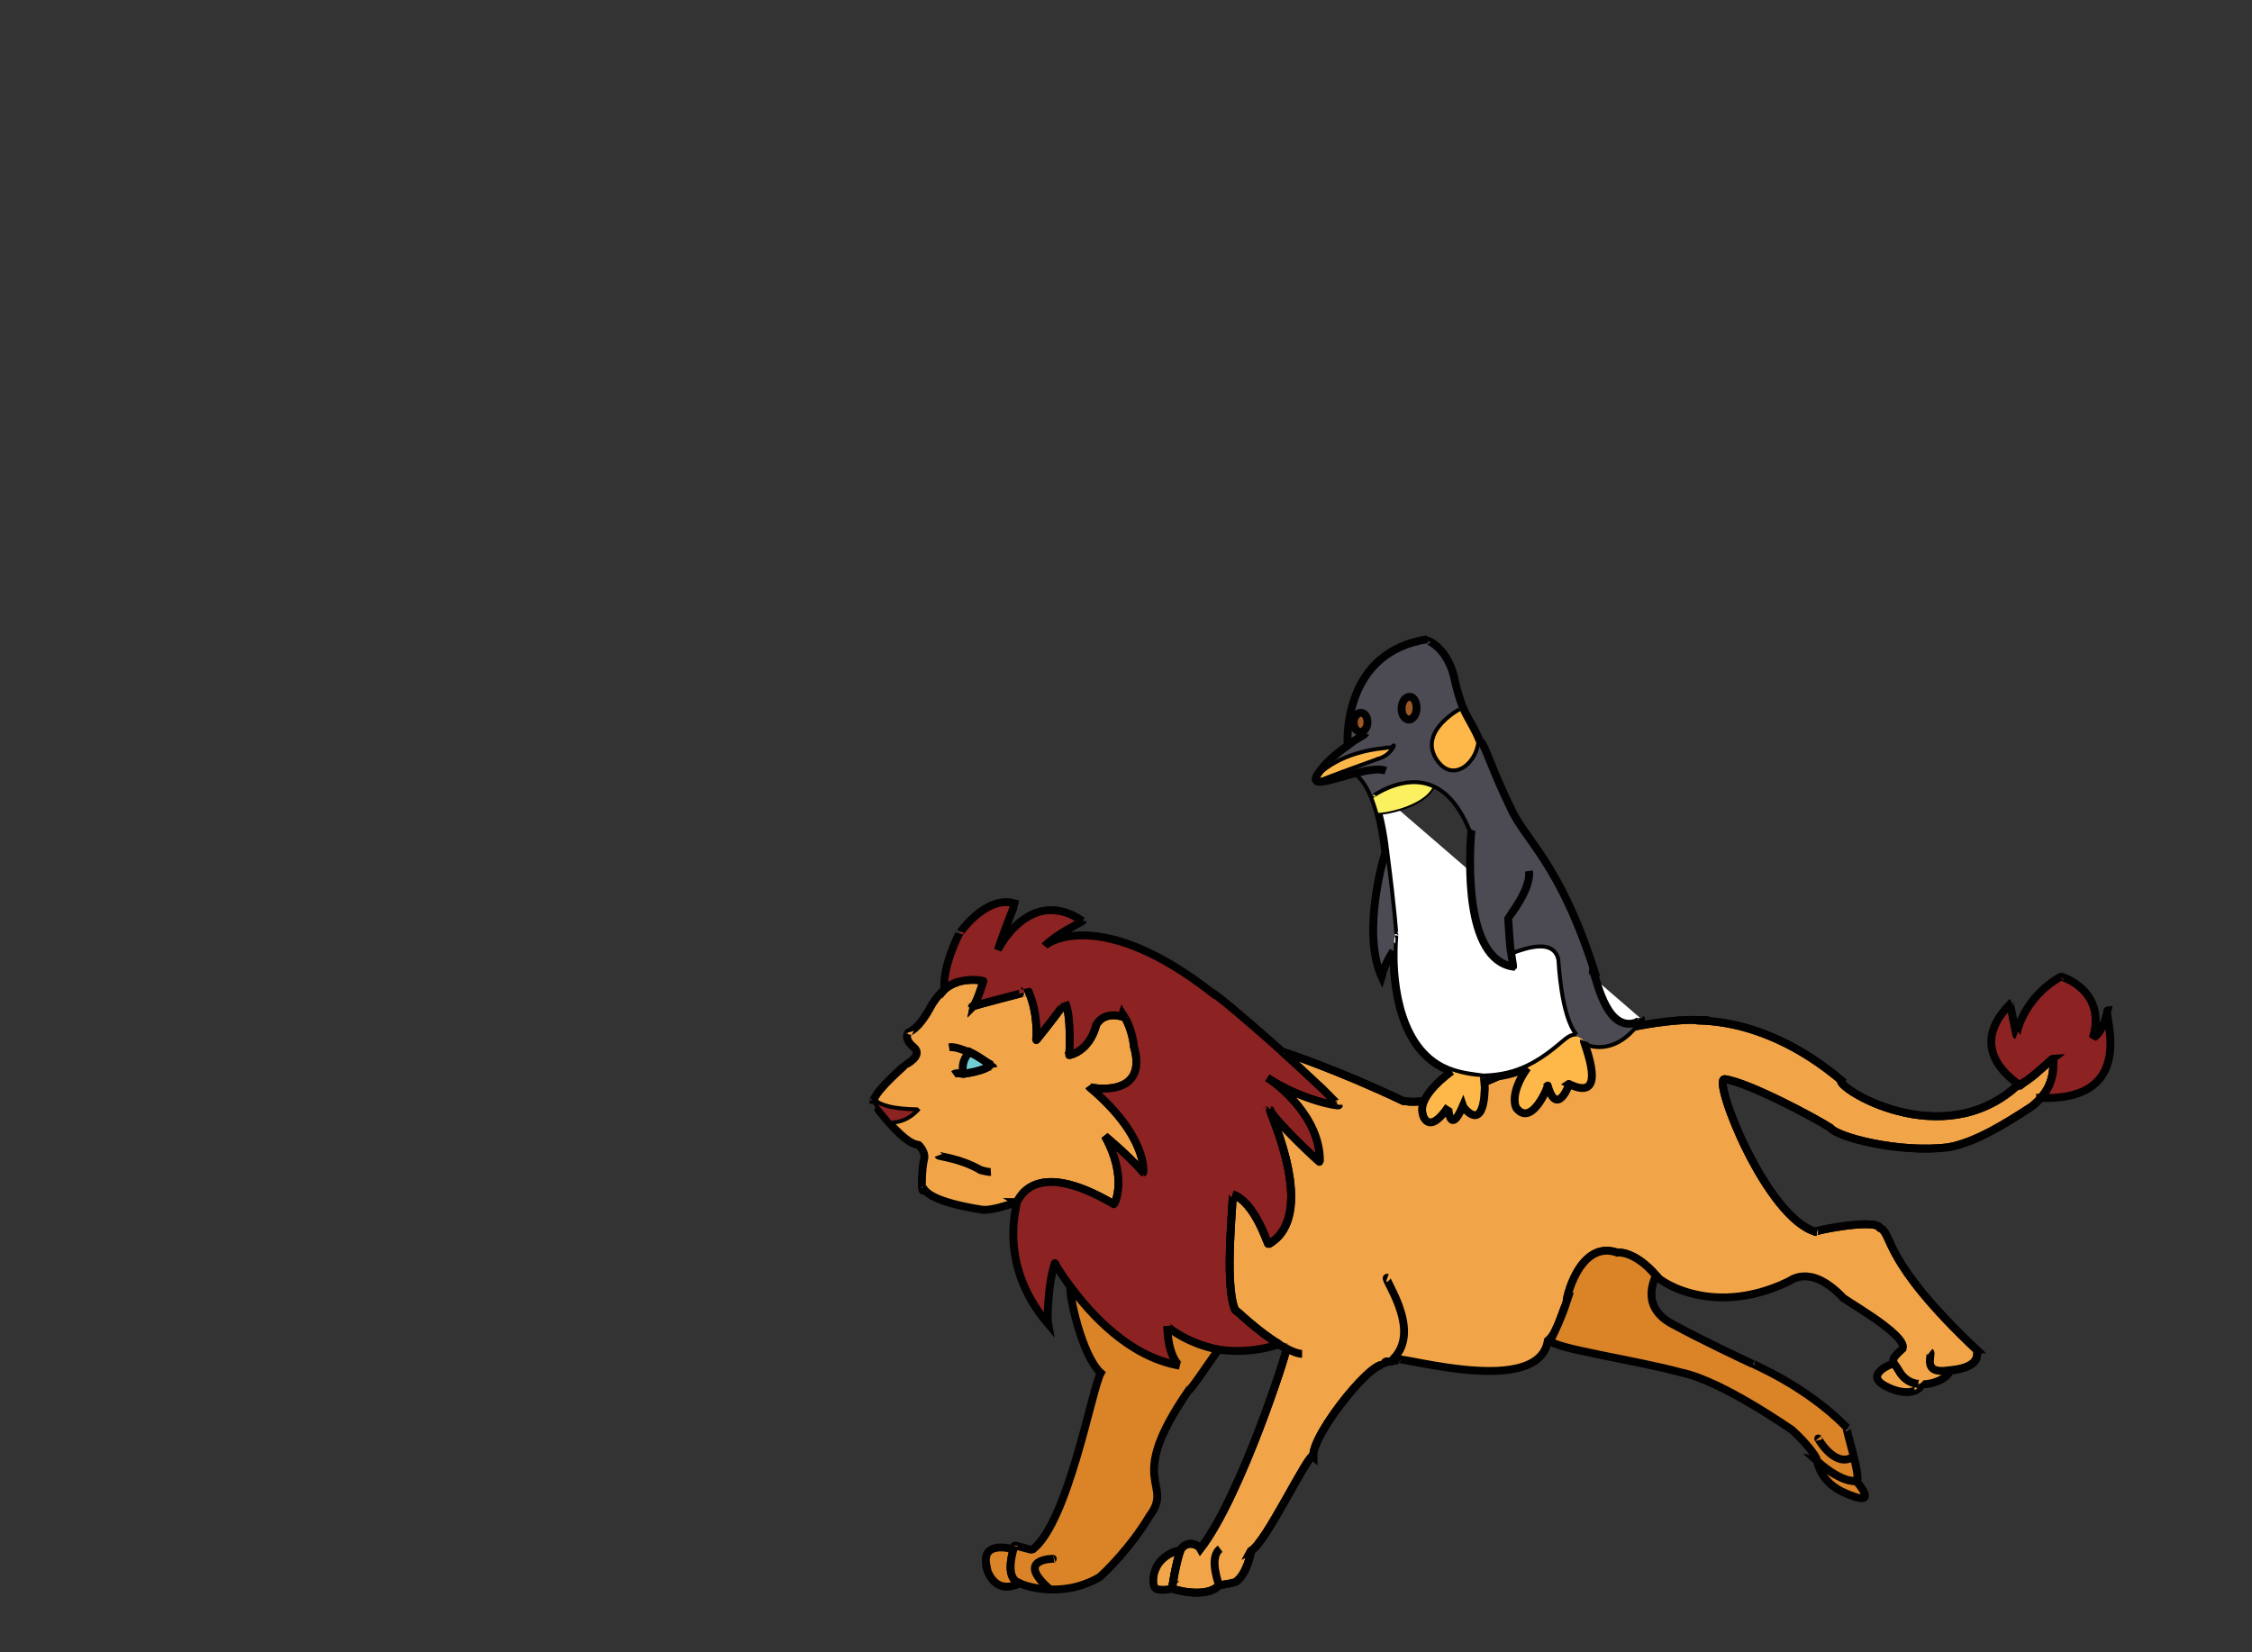 <!--?xml version="1.0" encoding="utf-8"?-->
<!-- Generator: Adobe Illustrator 15.0.2, SVG Export Plug-In . SVG Version: 6.00 Build 0)  -->

<svg version="1.1" id="Layer_1" xmlns="http://www.w3.org/2000/svg" xmlns:xlink="http://www.w3.org/1999/xlink" x="0px" y="0px" width="570.833px" height="418.833px" viewBox="0 0 570.833 418.833" enable-background="new 0 0 570.833 418.833" xml:space="preserve">
<rect x="0" y="0" width="570.833" height="418.833" fill="#333333" stroke="none"/>
<path fill="#F2A548" stroke="#010101" stroke-width="2" d="M 478.017 351.398 C 472.223 348.441 479.667 345.63 479.857 345.677 C 479.624 345.507 480.097 345.503 479.785 345.235 C 480.654 346.296 480.794 346.591 481.315 347.419 C 483.389 351.173 486.999 350.845 486.872 350.723 C 486.91 350.809 486.66 352.328 486.192 351.851 C 486.443 352.236 483.393 354.225 478.017 351.398"></path>
<path fill="#DA8327" stroke="#010101" stroke-width="2" d="M 460.457 370.248 C 467.11 376.293 471.17 375.51 470.375 375.235 C 477.036 383.142 467.572 378.389 466.678 377.994 C 460.77 374.907 460.828 370.119 460.457 370.248"></path>
<path fill="#F2A548" stroke="#010101" stroke-width="2" d="M 299.332 392.884 C 298.129 395.531 297.051 402.701 297.132 402.661 C 297.13 402.807 294.581 403.246 293.215 402.815 C 291.769 402.154 292.534 399.111 292.487 399.092 C 293.658 393.755 299.34 392.862 299.332 392.884"></path>
<path fill="#DA8327" stroke="#010101" stroke-width="2" d="M 256.911 392.728 C 256.303 394.78 254.975 400.224 258.486 401.334 C 251.223 404.893 249.67 396.35 250.001 396.637 C 248.921 390.753 255.622 392.384 256.911 392.728"></path>
<path fill="#F2A548" stroke="#010101" stroke-width="2" d="M 221.469 278.746 C 222.758 275.624 229.4 270.137 229.315 270.027 C 229.342 269.997 234.28 267.625 231.568 265.424 C 228.854 263.179 230.277 261.618 230.294 261.686 C 230.272 261.603 232.485 261.356 235.626 255.741 C 237.737 251.669 240.376 249.942 241.815 249.296 C 241.809 249.161 241.841 249.285 241.837 249.206 C 242.074 249.038 242.377 249.298 242.587 248.975 C 242.633 249.029 242.671 248.971 242.695 248.946 C 246.141 247.899 249.258 248.606 249.278 248.693 C 247.743 253.64 246.998 254.77 246.631 255.135 C 246.667 254.884 260.801 251.321 260.729 251.31 C 263.32 257.31 262.693 263.738 262.674 263.661 C 265.526 260.183 270.014 254.219 269.997 254.131 C 271.671 257.524 271.051 267.658 271.021 267.486 C 276.497 266.141 277.859 259.899 277.848 259.805 C 280.174 255.787 285.096 257.959 285.099 257.887 C 286.975 260.837 287.469 265.235 287.438 265.321 C 291.249 278.664 276.197 275.781 276.09 275.509 C 290.92 287.902 289.883 297.2 289.793 297.207 C 285.415 292.329 280.396 288.268 280.076 287.977 C 285.994 298.616 282.516 305.452 282.309 305.262 C 261.25 292.786 258.029 304.973 257.748 304.652 C 250.326 307.459 248.581 306.507 248.66 306.603 C 236.956 304.7 234.647 302.394 233.973 301.002 C 234.176 301.592 234.033 301.34 233.987 301.81 C 233.477 302.245 233.621 296.395 234.186 294.088 C 234.858 292.009 232.735 290.093 232.786 290.167 C 229.073 290.232 221.384 279.67 221.437 279.727 C 221.405 279.488 221.39 279.255 221.431 279.116 C 221.268 278.692 221.685 279.274 221.469 278.746"></path>
<path fill="#F2A548" stroke="#010101" stroke-width="2" d="M 246.375 255.172 C 246.366 255.116 246.43 255.299 246.631 255.132 C 246.641 255.191 246.362 255.097 246.375 255.172"></path>
<path fill="#72CCD3" stroke="#010101" stroke-width="2" d="M 250.819 270.118 C 250.866 270.335 248.969 271.591 244.178 272.192 C 244.176 272.203 244.156 272.191 244.115 272.057 C 243.634 268.727 245.31 267.164 245.811 266.657 C 247.928 267.711 249.902 269.242 250.943 269.765 C 250.93 269.747 250.837 270.255 250.819 270.118"></path>
<path fill="#8D2222" stroke="#010101" stroke-width="2" d="M 274.399 233.475 C 274.408 233.641 268.104 236.529 264.866 239.749 C 265.605 238.69 279.408 229.899 307.255 251.668 C 307.4 251.369 314.373 257.061 325.32 266.84 C 328.193 269.426 331.365 272.405 334.733 275.536 C 334.736 275.482 339.368 280.212 339.375 280.147 C 339.418 280.576 329.671 278.805 321.279 273.233 C 323.756 274.673 334.819 283.166 334.566 294.598 C 334.544 294.831 322.984 283.982 321.887 281.309 C 322.043 282.654 334.194 308.314 321.542 315.4 C 321.249 315.497 318.258 304.843 312.455 302.773 C 312.823 302.9 310.22 325.189 313.022 331.873 C 313.074 331.891 318.971 337.592 324.087 340.63 C 324.106 340.621 323.928 340.504 324.126 340.785 C 318.361 342.661 313.04 342.722 308.804 342.092 C 300.935 340.585 295.935 336.46 295.925 336.203 C 296.034 343.859 298.842 346.126 299.015 346.181 C 286.08 343.935 276.412 332.978 271.333 326.195 C 268.716 322.611 267.249 320.059 267.379 320.194 C 265.62 325.431 265.416 334.37 265.642 335.554 C 252.312 319.834 258.255 304.68 257.7 304.682 C 258.099 304.927 261.209 292.812 282.317 305.257 C 282.506 305.458 286.001 298.611 280.076 287.977 C 280.398 288.266 285.415 292.328 289.794 297.206 C 289.884 297.199 290.92 287.901 276.091 275.508 C 276.198 275.78 291.25 278.663 287.439 265.32 C 287.47 265.234 286.977 260.835 285.1 257.886 C 285.097 257.958 280.175 255.786 277.849 259.804 C 277.859 259.898 276.498 266.14 271.022 267.485 C 271.052 267.657 271.672 257.523 269.998 254.129 C 270.015 254.218 265.526 260.182 262.675 263.66 C 262.693 263.737 263.321 257.309 260.73 251.309 C 260.802 251.32 246.668 254.883 246.632 255.135 C 246.999 254.77 247.744 253.639 249.28 248.694 C 249.257 248.602 246.143 247.899 242.695 248.945 C 242.672 248.972 242.634 249.026 242.588 248.975 C 242.376 249.289 242.077 249.055 241.837 249.201 C 241.835 249.247 241.825 249.244 241.804 249.231 C 241.03 249.818 240.14 249.882 239.413 250.775 C 239.389 250.634 238.567 246.114 243.085 236.744 C 243.074 236.82 249.789 226.746 257.293 229.01 C 257.295 229.154 254.726 235.409 252.915 240.838 C 253.319 239.843 261.411 224.6 274.399 233.475"></path>
<path fill="#DA8327" stroke="#010101" stroke-width="2" d="M 257.162 391.848 C 257.118 391.559 261.426 392.992 261.684 392.839 C 270.778 385.948 276.822 351.794 279.023 348.028 C 274.116 343.599 270.816 327.511 271.353 326.207 C 276.381 332.962 286.093 343.934 299.01 346.173 C 298.84 346.121 296.039 343.858 295.916 336.193 C 295.978 336.487 300.855 340.525 308.855 342.125 C 307.744 343.513 301.647 352.749 301.261 352.488 C 284.917 376.161 297.822 375.762 291.375 384.293 C 286.551 392.38 280.113 398.591 278.699 399.796 C 268.645 405.648 258.606 401.579 258.422 401.273 C 255.056 400.284 256.269 394.784 256.904 392.693 C 257.133 392.213 257.157 391.765 257.162 391.848"></path>
<path fill="#F2A548" stroke="#010101" stroke-width="2" d="M 351.196 346.424 C 349.52 342.536 332.734 363.058 332.856 369.085 C 331.74 368.057 320.791 391.297 317.07 393.119 C 317.269 392.75 316.235 398.979 313.158 401.045 C 313.081 401.101 309.139 401.905 308.988 401.823 C 305.758 405.433 297.052 402.821 297.132 402.64 C 297.018 402.681 298.176 395.606 299.294 392.816 C 300.717 390.488 303.578 391.329 304.278 392.612 C 314.565 379.276 326.394 342.227 325.975 342.316 C 325.373 340.721 324.85 341.711 324.082 340.62 C 318.968 337.61 313.07 331.883 313.019 331.874 C 310.218 325.189 312.813 302.896 312.453 302.774 C 318.252 304.842 321.247 315.497 321.538 315.401 C 334.192 308.313 322.041 282.655 321.884 281.308 C 322.981 283.982 334.541 294.831 334.563 294.599 C 334.817 283.166 323.75 274.674 321.277 273.233 C 329.67 278.805 339.415 280.575 339.371 280.148 C 339.365 280.218 334.733 275.441 334.73 275.542 C 331.357 272.396 328.199 269.433 325.311 266.837 C 325.324 266.798 325.359 266.615 325.394 266.728 C 325.295 266.614 339.054 271.166 355.68 279.088 C 356.475 278.991 360.985 281.26 379.915 272.776 C 375.574 270.95 410.812 258.332 429.831 258.53 C 428.708 259.224 445.912 256.381 466.657 273.798 C 465.108 275.563 492.208 292.672 511.428 275.108 C 515.259 273.55 516.93 271.049 520.467 268.282 C 520.268 268.286 521.453 274.079 517.126 278.455 C 516.603 279.129 515.744 279.871 515.068 280.441 C 508.011 285.059 500.69 289.552 493.954 290.8 C 481.219 292.416 465.503 288.131 463.965 285.881 C 460.298 283.503 443.148 274.3 437.116 273.543 C 434.022 273.753 447.828 309.01 460.429 312.304 C 457.721 312.348 475.467 308.662 476.532 311.272 C 479.945 312.807 476.656 319.259 501.32 342.445 C 500.77 342.681 502.826 346.423 494.258 347.483 C 493.257 350.26 487.568 351.354 486.873 350.707 C 486.995 350.855 483.408 351.178 481.305 347.407 C 480.965 346.77 480.352 345.967 480.009 345.47 C 479.913 344.6 479.392 344.464 482.297 341.859 C 483.559 338.165 465.94 328.729 466.909 328.663 C 458.409 320.003 453.583 324.941 453.144 324.944 C 432.907 334.581 418.993 323.542 419.797 323.243 C 414.269 317.108 410.157 317.415 409.92 317.516 C 400.141 314.107 396.645 330.216 397.182 329.981 C 395.311 333.983 395.036 337.45 392.347 339.825 C 389.807 355.625 348.791 341.628 354.648 345.166 C 352.401 343.683 354.176 345.342 352.535 344.145 C 354.203 346.478 349.911 343.74 351.196 346.424"></path>
<path fill="#DA8327" stroke="#010101" stroke-width="2" d="M 444.215 345.631 C 444.112 345.79 457.707 351.189 468.151 361.899 C 467.583 361.686 471.364 372.816 470.81 375.432 C 470.548 375.21 467.467 376.491 460.403 370.196 C 461.108 370.342 458.932 366.756 454.287 362.509 C 453.948 362.339 436.673 350.099 426.133 347.909 C 414.013 344.63 393.892 341.821 392.951 339.828 C 394.198 337.449 395.795 333.985 397.114 329.979 C 396.751 330.216 400.05 314.104 409.933 317.507 C 410.057 317.454 414.421 317.037 419.687 323.292 C 420.067 323.269 414.998 331.016 424.084 335.727 C 431.866 339.941 441.363 344.382 444.222 345.726 C 444.191 345.71 444.291 345.736 444.215 345.631"></path>
<path fill="#8D2222" stroke="#010101" stroke-width="2" d="M 522.342 247.592 C 522.516 247.404 534.227 251.137 530.465 263.202 C 530.653 262.983 532.944 262.181 534.233 256.142 C 532.86 256.3 542.561 279.221 517.155 278.299 C 517.175 278.679 517.281 278.405 517.14 278.46 C 521.38 274.059 520.369 268.31 520.395 268.265 C 517.407 271.159 514.44 273.359 512.002 275.241 C 511.996 275.277 511.953 275.032 511.891 275.151 C 512.076 274.752 497.469 266.813 509.498 254.543 C 509.582 254.616 511.041 262.414 511.155 262.461 C 510.964 262.392 512.667 253.056 522.342 247.592"></path>
<path fill="#8D2222" stroke="#010101" d="M 221.386 278.982 C 221.393 278.87 221.508 279.01 221.539 278.904 C 221.739 279.157 221.749 278.627 222.165 279.136 C 225.289 281.441 232.748 281.092 232.783 281.261 C 228.942 285.369 225.451 284.167 225.697 284.831 C 225.283 283.694 222.137 280.738 221.386 278.982"></path>
<path fill="none" stroke="#010101" stroke-width="2" d="M 330.055 343.18 C 329.039 343.175 327.682 342.646 326.041 341.826 C 325.287 341.381 324.898 341.36 324.081 340.637 C 318.972 337.583 313.071 331.896 313.02 331.871 C 310.234 325.196 312.804 302.889 312.456 302.774 C 318.247 304.839 321.257 315.498 321.535 315.399 C 334.218 308.315 322.003 282.649 321.909 281.311 C 321.665 281.174 321.877 281.292 321.798 281.235 C 321.806 281.232 321.773 281.208 321.78 281.204"></path>
<path fill="none" stroke="#010101" stroke-width="2" d="M 489.217 342.677 C 489.991 343.306 486.882 348.49 494.04 347.352 C 503.114 346.606 500.614 342.587 501.324 342.452 C 476.648 319.254 479.933 312.808 476.529 311.272 C 475.463 308.663 457.719 312.348 460.426 312.304 C 447.824 309.01 434.019 273.752 437.113 273.542 C 443.145 274.299 460.294 283.502 463.961 285.881 C 465.5 288.13 481.215 292.415 493.95 290.799 C 500.686 289.551 508.007 285.057 515.065 280.44 C 515.74 279.869 516.599 279.127 517.123 278.454 C 521.449 274.077 520.266 268.284 520.463 268.28 C 516.932 271.047 515.256 273.548 511.424 275.106 C 492.205 292.671 465.105 275.562 466.654 273.797 C 445.909 256.379 428.704 259.223 429.828 258.528 C 410.804 258.329 375.58 270.95 379.91 272.774 C 360.984 281.259 356.471 278.989 355.677 279.087 C 339.05 271.164 325.292 266.612 325.391 266.727"></path>
<path fill="none" stroke="#010101" stroke-width="2" d="M 309.289 392.595 C 306.238 394.853 309.065 401.69 308.984 401.874 C 305.774 405.364 297.049 402.864 297.137 402.634 C 297.022 402.693 298.178 395.601 299.299 392.819 C 300.723 390.498 303.582 391.33 304.282 392.61 C 314.571 379.293 326.397 342.199 325.977 342.332 C 325.994 340.753 325.911 342.025 325.939 341.336"></path>
<path fill="none" stroke="#010101" stroke-width="2" d="M 308.953 401.888 C 309.199 401.816 313.052 401.153 313.167 401.039 C 316.229 398.988 317.271 392.748 317.074 393.119 C 320.795 391.295 331.741 368.057 332.862 369.087 C 332.721 363.051 349.549 342.546 351.182 346.419 C 350.413 343.904 353.235 346.161 353.25 344.378 C 360.692 336.765 349.921 323.28 351.678 323.902"></path>
<path fill="none" stroke="#010101" stroke-width="2" d="M 251.768 270.626 C 251.714 270.214 251.534 270.881 250.941 269.767 C 249.923 269.329 247.884 267.541 245.838 266.787 C 244.006 266.075 242.021 265.243 240.563 265.476"></path>
<path fill="none" stroke="#010101" stroke-width="2" d="M 241.692 272.358 C 242.471 271.782 243.405 272.205 244.183 272.231 C 248.946 271.506 250.877 270.398 250.811 270.104"></path>
<path fill="none" stroke="#010101" stroke-width="2" d="M 251.164 297.066 C 250.049 297.126 248.48 296.503 248.493 296.562 C 243.395 293.603 237.956 293.164 237.854 292.883"></path>
<path fill="none" stroke="#010101" stroke-width="2" d="M 469.577 369.393 C 464.917 372.163 460.602 364.296 460.886 364.644"></path>
<path fill="none" stroke="#010101" stroke-width="2" d="M 266.097 402.853 C 256.894 394.898 267.353 395.106 267.254 395.137"></path>
<g>
	<path fill="#FFFFFF" stroke="#010101" stroke-width="2" d="M 343.683 195.861 C 343.687 195.844 343.722 195.89 343.809 195.899 C 344.283 196.183 346.155 197.491 347.921 201.778 C 348.442 203.014 348.952 204.53 349.422 206.301 C 350.027 208.557 350.552 211.314 350.976 214.521 C 350.983 215.345 351.169 215.509 351.177 216.262 C 353.091 230.81 353.45 237.134 353.455 237.081 C 353.468 237.078 353.277 238.652 353.254 241.052 C 353.1 249.105 354.581 267.083 367.949 271.571 C 370.872 272.588 373.725 272.815 376.005 273.153 C 380.742 272.999 384.041 272.108 387.222 270.608 C 392.236 268.22 395.739 264.75 397.177 263.683 C 398.153 262.929 398.726 262.738 399.531 262.718 C 400.626 262.768 401.573 263.962 401.33 263.874 C 401.632 264.17 408.504 267.966 415.087 259.034 C 415.66 258.869 416.163 258.495 415.908 258.188"></path>
	<g id="XMLID_1_">
		<g>
			<path fill="#4C4B54" d="M 343.149 183.494 C 343.28 184.85 344.179 185.681 345.129 185.498 C 346.078 185.286 346.76 183.99 346.608 182.744 C 346.501 181.33 345.605 180.489 344.643 180.716 C 343.681 180.925 342.993 182.256 343.149 183.494 M 395.013 243.234 C 393.595 236.713 383.41 241.857 383.242 241.557 C 383.205 241.473 383.041 241.646 383.13 241.515 C 383.276 243.932 383.639 244.954 383.535 245.028 C 371.065 243.128 372.521 217.259 372.873 211.476 C 372.972 211.357 372.766 211.748 372.875 211.491 C 370.3 204.723 366.979 201 363.505 199.383 C 356.006 195.827 347.914 201.91 347.968 201.783 C 347.962 201.77 347.901 201.877 347.923 201.781 C 346.157 197.489 344.288 196.179 343.809 195.903 C 339.405 197.066 335.062 198.611 333.824 198.066 C 333.814 198.086 333.814 198.078 333.83 198.051 C 333.864 198.019 344.648 194 349.297 192.374 C 349.259 192.419 349.284 192.382 349.281 192.376 C 352.537 191.477 353.667 188.628 353.216 188.953 C 352.586 189.912 351.283 189.258 351.189 189.595 C 339.796 190.656 334.798 195.722 333.649 196.875 C 333.716 196.687 333.818 196.479 333.95 196.354 C 335.616 193.591 338.849 190.971 341.588 188.951 C 341.471 187.23 340.718 165.098 361.801 162.135 C 361.693 162.529 367.347 164.11 368.823 172.825 C 369.483 175.401 370.094 177.497 370.774 179.252 C 370.713 179.427 370.647 179.337 370.62 179.448 C 370.639 179.321 359.59 185.013 363.951 192.235 C 368.281 199.259 375.027 192.785 374.738 187.092 C 374.981 187.792 375.486 188.057 375.808 188.609 C 377.274 191.374 378.63 195.94 382.755 204.479 C 386.59 213.209 395.21 218.252 404.231 246.365 C 403.057 246.111 404.181 246.391 403.846 246.162 C 404.938 249.289 407.616 262.164 415.163 259.027 C 408.396 267.969 401.702 264.163 401.316 263.871 C 401.578 263.952 400.648 262.779 399.508 262.707 C 399.623 262.743 399.344 262.32 399.637 262.291 C 395.61 257.629 395.075 243.36 395.013 243.234 M 359.062 179.202 C 358.99 177.582 358.099 176.381 357.022 176.655 C 355.961 176.872 355.196 178.26 355.27 179.913 C 355.371 181.472 356.315 182.537 357.342 182.402 C 358.391 182.181 359.15 180.777 359.062 179.202"></path>
			<path fill="#FDB849" d="M 349.295 192.376 C 344.648 194.001 333.862 198.021 333.828 198.053 C 333.809 198.112 333.818 198.022 333.817 198.117 C 333.563 197.61 333.33 197.979 333.645 196.891 C 334.796 195.706 339.793 190.672 351.187 189.595 C 351.279 189.27 352.585 189.907 353.213 188.96 C 353.663 188.634 352.536 191.477 349.278 192.38 C 349.283 192.383 349.256 192.421 349.295 192.376"></path>
			<path fill="#FDB849" d="M 401.481 263.86 C 401.362 264.262 408.115 279.956 397.648 274.753 C 398.035 274.492 394.653 283.566 392.315 275.17 C 392.655 274.88 388.412 285.682 384.515 281.054 C 384.401 281.166 382.203 277.673 387.163 270.69 C 387.396 270.611 387.202 270.66 387.215 270.604 C 392.242 268.218 395.732 264.747 397.178 263.682 C 398.136 262.927 398.752 262.734 399.51 262.718 C 400.752 262.758 401.359 263.977 401.481 263.86"></path>
			<path fill="#FDB849" d="M 370.805 179.163 C 371.895 182.11 373.34 183.646 374.743 187.078 C 375.02 192.807 368.285 199.249 363.95 192.238 C 359.59 185.011 370.639 179.323 370.62 179.448 C 370.668 179.278 370.671 179.547 370.805 179.163"></path>
			<path fill="#FDB849" d="M 376.067 273.019 C 376.189 273.195 376.053 273.126 376.158 273.205 C 376.112 273.062 376.439 275.993 376.364 276.043 C 375.915 287.735 370.815 280.437 370.796 280.382 C 367.484 288.156 366.981 280.771 367.168 280.463 C 361.956 288.237 360.513 282.447 360.601 282.233 C 359.336 277.636 367.823 271.641 367.983 271.555 C 370.869 272.516 373.665 272.986 376.067 273.019"></path>
			<path fill="#FBF060" d="M 363.506 199.376 C 363.51 199.345 363.454 199.522 363.483 199.482 C 360.899 204.91 349.77 206.554 349.433 206.273 C 348.938 204.569 348.451 202.994 347.922 201.779 C 347.9 201.882 347.961 201.767 347.966 201.786 C 347.916 201.904 356 195.838 363.506 199.376"></path>
			<path fill="#9F5925" d="M 357.022 176.655 C 358.099 176.381 358.99 177.582 359.062 179.202 C 359.15 180.777 358.391 182.181 357.342 182.402 C 356.315 182.537 355.371 181.472 355.27 179.913 C 355.196 178.26 355.961 176.872 357.022 176.655 M 357.112 178.662 C 357.074 178.196 356.773 177.86 356.451 177.888 C 356.043 178.207 356.049 177.86 355.877 179.009 C 355.998 179.214 356.188 179.892 356.582 179.616 C 356.84 179.793 357.262 178.772 357.112 178.662"></path>
			<path fill="#9F5925" d="M 356.452 177.888 C 356.774 177.859 357.074 178.197 357.112 178.662 C 357.262 178.772 356.84 179.793 356.583 179.615 C 356.19 179.892 355.999 179.214 355.878 179.009 C 356.051 177.86 356.045 178.206 356.452 177.888"></path>
			<path fill="#4C4B54" d="M 351.097 216.276 C 351.112 216.083 351.262 216.012 351.174 216.274 C 353.096 230.794 353.446 237.146 353.456 237.079 C 353.458 237.096 353.297 238.624 353.24 241.073 C 353.276 241.011 353.1 241.124 353.17 241.03 C 350.169 245.839 350.362 247.479 350.268 247.741 C 344.955 236.208 350.955 216.602 351.097 216.276"></path>
			<path fill="#9F5925" d="M 344.645 180.714 C 345.606 180.492 346.501 181.33 346.608 182.745 C 346.762 183.983 346.078 185.283 345.13 185.499 C 344.178 185.679 343.282 184.852 343.15 183.493 C 342.992 182.262 343.682 180.918 344.645 180.714 M 344.795 182.285 C 344.764 181.786 344.426 181.696 344.218 181.571 C 344.01 181.416 343.799 181.891 343.811 182.537 C 343.874 182.911 344.221 182.952 344.377 183.284 C 344.754 182.759 344.853 182.721 344.795 182.285"></path>
			<path fill="#9F5925" d="M 344.218 181.571 C 344.427 181.696 344.765 181.786 344.796 182.285 C 344.854 182.722 344.754 182.759 344.378 183.284 C 344.222 182.952 343.874 182.911 343.812 182.537 C 343.802 181.89 344.011 181.416 344.218 181.571"></path>
		</g>
		<g>
			<path fill="none" stroke="#010101" stroke-width="2" d="M 341.598 189.085 C 341.59 189.081 341.605 189.049 341.577 188.961 C 341.504 187.151 340.664 165.242 361.837 162.035"></path>
			<path fill="none" stroke="#000000" stroke-width="0.5" stroke-linecap="round" stroke-linejoin="round" d="M 349.417 206.281 C 349.426 206.262 349.414 206.298 349.437 206.26 C 349.765 206.571 360.903 204.896 363.482 199.484"></path>
			<path fill="none" stroke="#010101" stroke-width="2" d="M 361.704 162.416 C 361.831 162.128 367.26 164.356 368.836 172.782 C 369.471 175.431 370.082 177.529 370.787 179.208 C 371.932 182.013 373.299 183.737 374.76 187.04 C 374.946 187.864 375.5 188.025 375.805 188.609 C 377.272 191.385 378.629 195.93 382.755 204.478 C 386.584 213.214 395.216 218.251 404.225 246.367 C 403.024 246.28 404.314 246.622 403.753 246.748"></path>
			<path fill="none" stroke="#010101" stroke-width="2" d="M 346.055 185.922 C 345.946 186.321 344.042 187.015 341.578 189.017 C 338.861 190.874 335.608 193.659 333.95 196.338 C 333.8 196.6 333.744 196.484 333.628 197.021 C 333.361 197.766 333.543 197.768 333.825 198.06 C 335.055 198.636 339.414 197.022 343.803 195.931 C 346.615 195.264 349.436 194.681 351.272 195.367"></path>
			<path fill="none" stroke="#010101" stroke-width="2" d="M 401.491 263.855 C 401.349 264.27 408.123 279.951 397.647 274.754 C 398.037 274.491 394.652 283.567 392.315 275.17 C 392.655 274.88 388.412 285.682 384.515 281.054 C 384.4 281.166 382.204 277.673 387.162 270.69"></path>
			<path fill="none" stroke="#010101" stroke-width="2" d="M 368.003 271.538 C 367.793 271.674 359.353 277.621 360.597 282.239 C 360.516 282.446 361.954 288.242 367.166 280.465 C 366.979 280.773 367.483 288.157 370.795 280.384 C 370.813 280.44 375.914 287.735 376.361 276.048 C 376.426 276.008 376.121 273.053 376.154 273.21"></path>
			<path fill="none" stroke="#010101" stroke-width="2" d="M 403.768 245.996 C 403.771 245.971 403.823 246.245 403.834 246.166 C 404.98 249.29 407.546 262.168 415.208 259.029 C 414.605 259.091 416.271 259.058 415.711 259.045"></path>
			<path fill="none" stroke="#010101" stroke-width="2" d="M 373.037 210.287 C 372.932 210.52 373.135 210.335 372.872 211.475 C 372.518 217.261 371.061 243.129 383.536 245.028 C 383.581 244.981 383.388 243.881 383.046 241.554 C 382.677 239.732 382.597 236.722 382.282 232.752 C 382.327 232.598 388.214 225.305 387.569 220.786"></path>
			<path fill="none" stroke="#010101" stroke-width="2" d="M 351.097 216.277 C 350.955 216.601 344.954 236.209 350.267 247.74 C 350.357 247.483 350.176 245.829 353.161 241.039"></path>
			<path fill="none" stroke="#010101" stroke-width="2" d="M 355.27 179.913 C 355.371 181.472 356.315 182.537 357.342 182.402 C 358.391 182.181 359.15 180.777 359.062 179.202 C 358.99 177.582 358.099 176.381 357.022 176.655 C 355.961 176.872 355.196 178.26 355.27 179.913"></path>
			<path fill="none" stroke="#010101" stroke-width="2" d="M 343.149 183.494 C 343.28 184.85 344.179 185.681 345.129 185.498 C 346.078 185.286 346.76 183.99 346.608 182.744 C 346.501 181.33 345.605 180.489 344.643 180.716 C 343.681 180.925 342.993 182.256 343.149 183.494"></path>
			<path fill="none" stroke="#010101" d="M 349.295 192.376 C 344.648 194.001 333.862 198.021 333.828 198.053"></path>
			<path fill="none" stroke="#010101" d="M 347.967 201.783 C 347.913 201.911 356.005 195.827 363.504 199.383 C 366.979 201.001 370.3 204.724 372.875 211.491"></path>
			<path fill="none" stroke="#010101" d="M 383.242 241.557 C 383.408 241.857 393.595 236.713 395.011 243.234 C 395.076 243.36 395.605 257.629 399.637 262.293"></path>
			<path fill="none" stroke="#010101" d="M 370.617 179.454 C 370.641 179.317 359.588 185.017 363.95 192.236 C 368.279 199.261 375.029 192.786 374.736 187.093 C 374.852 186.702 374.715 186.964 374.763 186.735"></path>
			<path fill="none" stroke="#010101" d="M 333.34 197.454 C 333.385 197.158 333.378 197.652 333.647 196.883 C 334.796 195.716 339.794 190.663 351.188 189.596 C 351.282 189.261 352.584 189.914 353.214 188.955 C 353.664 188.631 352.537 191.478 349.278 192.378 C 349.15 192.44 349.041 192.417 348.902 192.531"></path>
		</g>
	</g>
</g>
</svg>
